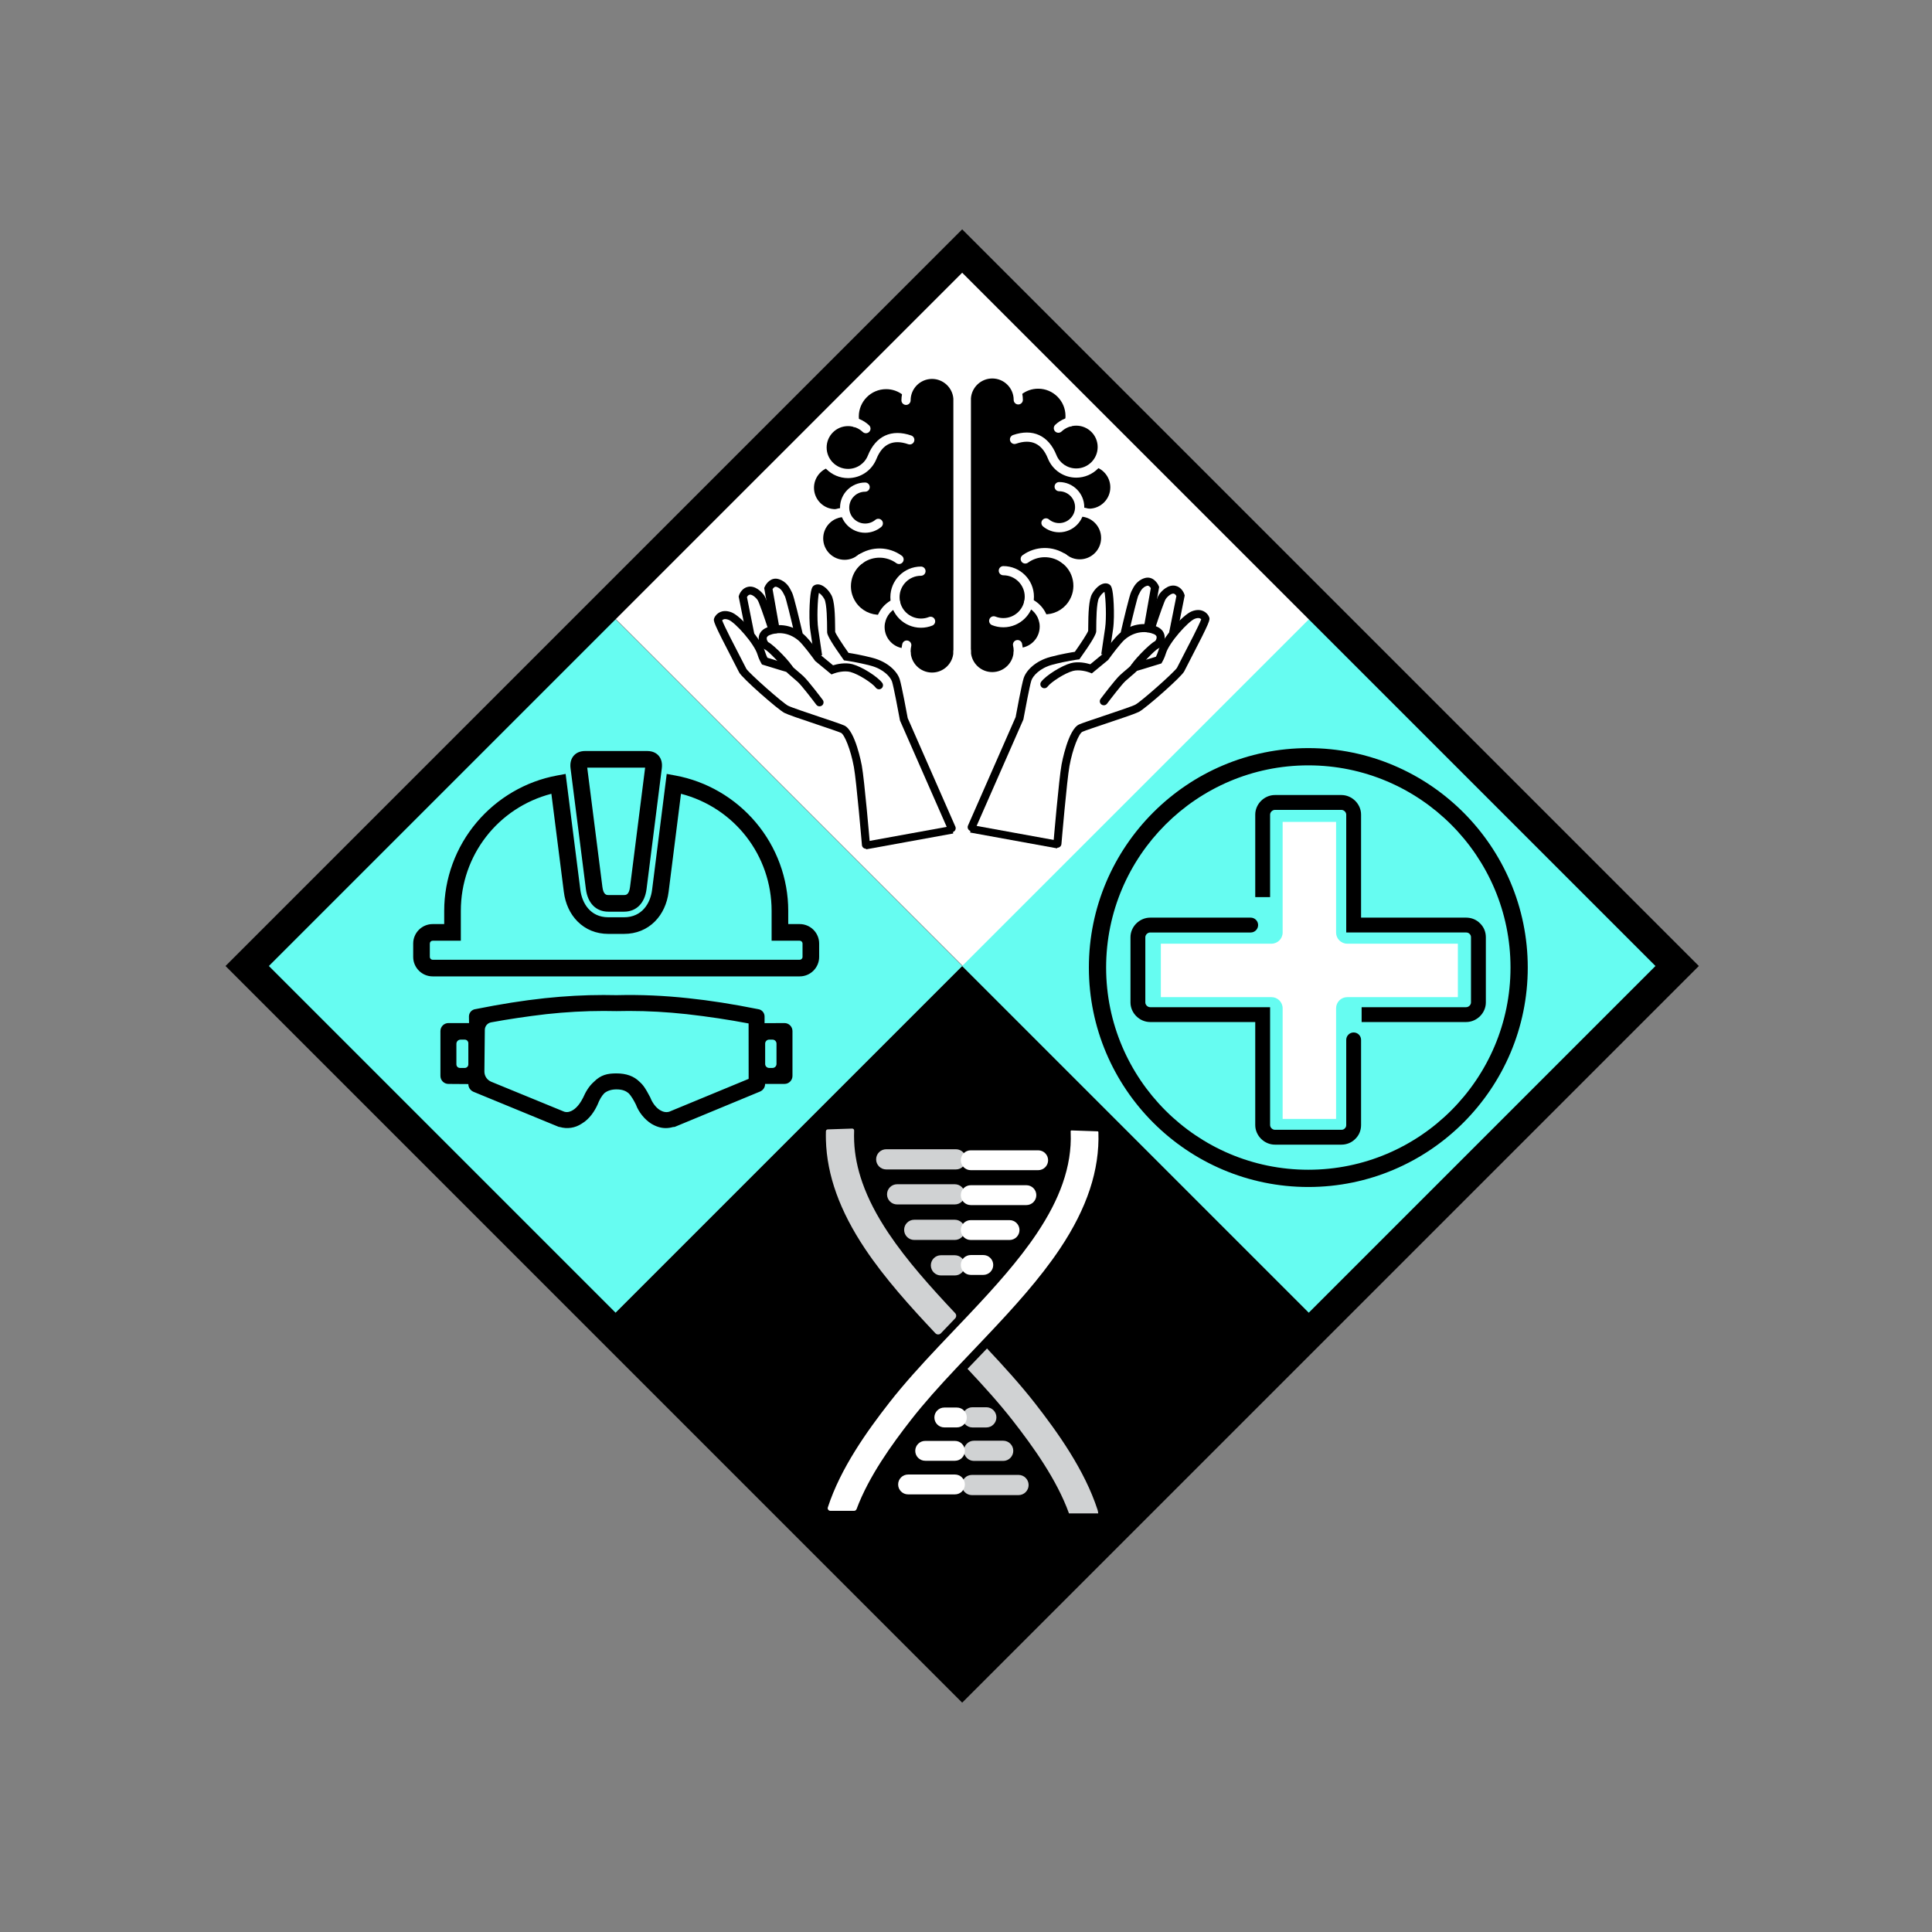 <?xml version="1.0" encoding="utf-8"?>
<!-- Generator: Adobe Illustrator 15.0.0, SVG Export Plug-In . SVG Version: 6.00 Build 0)  -->
<!DOCTYPE svg PUBLIC "-//W3C//DTD SVG 1.1//EN" "http://www.w3.org/Graphics/SVG/1.1/DTD/svg11.dtd">
<svg version="1.1" id="Layer_1" xmlns="http://www.w3.org/2000/svg" xmlns:xlink="http://www.w3.org/1999/xlink" x="0px" y="0px"
	 width="99px" height="99px" viewBox="0 0 504 504" enable-background="new 0 0 504 504" xml:space="preserve">
<rect x="0" y="0" width="504" height="504" fill="#808080" stroke="none"/>
<g>
	<polygon fill-rule="evenodd" clip-rule="evenodd" fill="#FFFFFF" points="344.448,158.745 251.191,65.484 157.933,158.745 
		251.191,252.001 344.448,158.745 	"/>
</g>
<g>
	<polygon fill-rule="evenodd" clip-rule="evenodd" points="157.743,345.259 251.001,438.517 344.259,345.259 251.002,252.001 
		157.743,345.259 	"/>
</g>
<g>
	<polygon fill-rule="evenodd" clip-rule="evenodd" fill="#66FCF1" points="64.485,252.001 157.743,345.259 251.002,252.001 
		157.743,158.745 64.485,252.001 	"/>
</g>
<g>
	<polygon fill-rule="evenodd" clip-rule="evenodd" fill="#66FCF1" points="437.517,252.001 344.259,158.745 251.002,252.001 
		344.259,345.259 437.517,252.001 	"/>
</g>
<g>
	<path fill="#FFFFFF" d="M302.829,260.122h28.855c1.611,0,2.918,1.306,2.918,2.918v28.854h13.941V263.04
		c0-1.612,1.305-2.918,2.916-2.918h28.855V246.18H351.46c-1.611,0-2.916-1.305-2.916-2.916v-28.854h-13.941v28.854
		c0,1.611-1.307,2.916-2.918,2.916h-28.855V260.122z"/>
</g>
<g>
	<path d="M251.001,444.174L58.828,252.001L251.002,59.827l192.171,192.174L251.001,444.174z M70.142,252.001l180.859,180.858
		l180.858-180.858L251.002,71.142L70.142,252.001z"/>
</g>
<g>
	<g>
		<g>
			<path d="M208.616,254.209H112.87c-2.525,0-4.579-2.054-4.579-4.578v-3.487c0-2.525,2.054-4.58,4.579-4.58h3.509v-3.958
				c0-8.287,2.962-16.366,8.342-22.746c5.313-6.297,12.653-10.58,20.669-12.059l1.736-0.32l3.773,29.715
				c0.464,3.673,2.755,7.593,7.8,7.593h4.088c5.062,0,7.358-3.92,7.82-7.591l3.752-29.717l1.739,0.32
				c8.023,1.477,15.371,5.76,20.686,12.059c5.381,6.377,8.344,14.456,8.344,22.746v3.958h3.488c2.525,0,4.579,2.055,4.579,4.58
				v3.487C213.195,252.155,211.142,254.209,208.616,254.209z M112.87,244.902c-0.684,0-1.24,0.556-1.24,1.241v3.487
				c0,0.683,0.557,1.239,1.24,1.239h95.746c0.684,0,1.24-0.557,1.24-1.239v-3.487c0-0.686-0.557-1.241-1.24-1.241h-6.826v-7.297
				c0-14.867-10.229-27.696-24.565-31.153l-3.304,26.164c-0.373,2.961-1.555,5.52-3.42,7.402c-2.019,2.033-4.686,3.108-7.714,3.108
				h-4.088c-3.021,0-5.681-1.076-7.696-3.112c-1.861-1.88-3.043-4.44-3.416-7.399l-3.322-26.163
				c-14.326,3.459-24.547,16.288-24.547,31.153v7.297H112.87z M162.787,237.329h-4.088c-2.915,0-4.918-2.033-5.357-5.436
				c-0.692-5.491-1.402-11.062-2.089-16.447c-0.64-5.012-1.279-10.022-1.912-15.03c-0.159-1.242,0.08-2.237,0.713-2.957
				c0.608-0.69,1.486-1.041,2.613-1.041h16.174c1.389,0,2.176,0.564,2.592,1.038c0.633,0.72,0.872,1.718,0.711,2.963l-1.014,8.019
				c-0.986,7.812-1.976,15.625-2.964,23.451C167.728,235.296,165.718,237.329,162.787,237.329z M152.634,199.758
				c0.002,0.063,0.007,0.141,0.019,0.235c0.635,5.013,1.273,10.02,1.913,15.03c0.687,5.388,1.397,10.961,2.091,16.446
				c0.324,2.519,1.573,2.519,2.043,2.519h4.088c0.521,0,1.74,0,2.065-2.522c0.989-7.822,1.978-15.635,2.964-23.446l1.017-8.022
				c0.013-0.097,0.018-0.177,0.02-0.239c-0.002,0-0.007,0-0.012,0h-16.174C152.656,199.758,152.644,199.758,152.634,199.758z"/>
			<path d="M208.616,254.709H112.87c-2.801,0-5.079-2.278-5.079-5.078v-3.487c0-2.801,2.278-5.08,5.079-5.08h3.009v-3.458
				c0-8.407,3.004-16.6,8.46-23.068c5.387-6.386,12.831-10.729,20.96-12.229l2.256-0.416l3.84,30.239
				c0.437,3.46,2.584,7.156,7.304,7.156h4.088c4.736,0,6.889-3.695,7.324-7.153l3.818-30.242l2.259,0.416
				c8.138,1.498,15.587,5.841,20.977,12.229c5.457,6.467,8.462,14.659,8.462,23.068v3.458h2.988c2.8,0,5.079,2.279,5.079,5.08v3.487
				C213.695,252.431,211.417,254.709,208.616,254.709z M112.87,242.063c-2.25,0-4.079,1.83-4.079,4.08v3.487
				c0,2.249,1.83,4.078,4.079,4.078h95.746c2.249,0,4.079-1.829,4.079-4.078v-3.487c0-2.25-1.83-4.08-4.079-4.08h-3.988v-4.458
				c0-8.174-2.922-16.137-8.226-22.424c-5.241-6.211-12.483-10.434-20.394-11.889l-1.219-0.225l-3.686,29.191
				c-0.488,3.881-2.93,8.028-8.316,8.028h-4.088c-5.369,0-7.806-4.148-8.296-8.03l-3.707-29.189l-1.216,0.225
				c-7.902,1.457-15.139,5.68-20.377,11.889c-5.303,6.289-8.224,14.253-8.224,22.424v4.458H112.87z M208.616,251.37H112.87
				c-0.96,0-1.74-0.78-1.74-1.739v-3.487c0-0.96,0.78-1.741,1.74-1.741h6.348v-6.797c0-15.085,10.251-28.096,24.929-31.64
				l0.543-0.131l3.393,26.718c0.359,2.851,1.492,5.309,3.275,7.11c1.919,1.938,4.458,2.964,7.341,2.964h4.088
				c2.892,0,5.437-1.023,7.358-2.961c1.786-1.802,2.92-4.262,3.279-7.112l3.374-26.719l0.543,0.131
				c14.689,3.542,24.948,16.553,24.948,31.64v6.797h6.326c0.959,0,1.74,0.781,1.74,1.741v3.487
				C210.356,250.59,209.575,251.37,208.616,251.37z M112.87,245.402c-0.408,0-0.74,0.332-0.74,0.741v3.487
				c0,0.407,0.332,0.739,0.74,0.739h95.746c0.408,0,0.74-0.332,0.74-0.739v-3.487c0-0.409-0.332-0.741-0.74-0.741h-7.326v-7.797
				c0-14.437-9.692-26.912-23.64-30.531l-3.233,25.604c-0.387,3.071-1.618,5.73-3.561,7.691c-2.115,2.131-4.905,3.257-8.069,3.257
				h-4.088c-3.156,0-5.94-1.128-8.052-3.261c-1.939-1.959-3.17-4.617-3.557-7.688l-3.251-25.604
				c-13.937,3.621-23.622,16.097-23.622,30.531v7.797H112.87z M162.787,237.829h-4.088c-3.19,0-5.379-2.195-5.854-5.871
				c-0.662-5.257-1.342-10.585-2-15.754l-0.128-1.008c-0.626-4.907-1.253-9.813-1.872-14.718c-0.179-1.391,0.102-2.518,0.833-3.35
				c0.708-0.804,1.714-1.211,2.989-1.211h16.174c1.575,0,2.483,0.657,2.967,1.208c0.732,0.833,1.012,1.963,0.831,3.357
				l-3.977,31.468C168.188,235.632,165.992,237.829,162.787,237.829z M152.667,196.918c-0.976,0-1.729,0.293-2.238,0.871
				c-0.533,0.606-0.732,1.469-0.592,2.563c0.62,4.904,1.246,9.811,1.873,14.717l0.128,1.009c0.659,5.169,1.338,10.497,2.001,15.753
				c0.404,3.129,2.221,4.998,4.861,4.998h4.088c2.693,0,4.474-1.824,4.883-5.004l3.978-31.469c0.143-1.099-0.057-1.963-0.591-2.57
				c-0.348-0.396-1.015-0.868-2.216-0.868H152.667z M162.787,234.488h-4.088c-1.433,0-2.287-0.994-2.539-2.955
				c-0.619-4.896-1.252-9.862-1.869-14.703l-0.222-1.743c-0.64-5.011-1.278-10.019-1.913-15.031
				c-0.014-0.113-0.02-0.207-0.022-0.282l-0.016-0.516h17.239l-0.004,0.516c-0.002,0.075-0.008,0.172-0.023,0.289l-3.98,31.466
				C164.967,234.488,163.326,234.488,162.787,234.488z M153.19,200.258c0.62,4.903,1.245,9.801,1.871,14.702l0.222,1.743
				c0.617,4.842,1.25,9.808,1.869,14.704c0.268,2.081,1.132,2.081,1.547,2.081h4.088c0.454,0,1.301,0,1.569-2.086l3.939-31.145
				H153.19z"/>
		</g>
	</g>
	<g>
		<path d="M160.813,283.686L160.813,283.686c-1.564,0-2.664,0.463-3.455,1.086c-0.019,0.015-0.033,0.029-0.053,0.047
			c-0.773,0.785-1.397,1.879-1.867,3.125c-0.003,0.009-0.009,0.019-0.012,0.027c-0.792,1.737-2.056,3.63-3.95,4.735
			c-1.425,0.948-3.324,1.423-5.381,0.791h-0.158l-22.297-9.173c-0.01-0.004-0.021-0.01-0.032-0.014
			c-0.571-0.287-0.933-0.871-0.933-1.511v-0.063c0-0.264-0.213-0.475-0.476-0.475h-5.222c-0.875,0-1.584-0.709-1.584-1.584v-11.711
			c0-0.873,0.709-1.582,1.584-1.582h5.38c0.262,0,0.476-0.213,0.476-0.474v-1.582v-0.166c0-0.72,0.535-1.325,1.249-1.414
			c0.011-0.002,0.021-0.004,0.033-0.006c6.323-1.266,12.175-2.214,18.024-2.847c6.012-0.633,12.025-0.949,18.673-0.791
			c6.647-0.158,12.817,0.158,18.673,0.791c6.008,0.633,11.858,1.581,18.182,2.847c0.013,0.002,0.023,0.004,0.034,0.006
			c0.714,0.089,1.249,0.694,1.249,1.414v0.166v1.582c0,0.261,0.213,0.474,0.476,0.474h5.222c0.873,0,1.582,0.709,1.582,1.582l0,0
			v11.711c0,0.875-0.709,1.584-1.582,1.584h-5.064c-0.261,0-0.476,0.211-0.476,0.475c0,0.673-0.398,1.278-1.017,1.543l-0.09,0.039
			l-22.068,9.142c-0.057,0.024-0.119,0.037-0.182,0.037h-0.155c-0.043,0-0.089,0.006-0.132,0.02
			c-2.028,0.604-3.748,0.129-5.314-0.811c-1.732-1.104-3.152-2.989-3.79-4.724c-0.005-0.018-0.014-0.033-0.021-0.048
			c-0.621-1.243-1.246-2.334-2.022-3.118c-0.015-0.017-0.032-0.032-0.05-0.047C163.481,284.148,162.534,283.686,160.813,283.686
			 M155.273,282.577c1.74-1.74,3.322-2.058,5.539-2.058c2.69,0,4.431,0.791,5.696,2.058c1.26,1.101,1.891,2.513,2.677,3.931
			c0.01,0.018,0.017,0.035,0.024,0.053c0.479,1.26,1.424,2.668,2.68,3.453c0.783,0.471,1.721,0.785,2.815,0.485
			c0.022-0.006,0.044-0.013,0.065-0.022l20.721-8.57c0.179-0.074,0.295-0.245,0.295-0.438v-14.482c0-0.228-0.162-0.426-0.388-0.468
			c-5.554-1.066-10.815-1.839-16.229-2.456c-5.854-0.635-11.869-0.951-18.356-0.793c-6.488-0.158-12.502,0.158-18.356,0.793
			c-4.738,0.558-9.477,1.237-14.432,2.146c-1.179,0.219-2.036,1.24-2.049,2.438l-0.112,10.84c-0.015,1.389,0.818,2.646,2.101,3.173
			l19.051,7.817c0.02,0.01,0.04,0.017,0.061,0.022c1.092,0.3,1.877-0.013,2.66-0.485c1.266-0.788,2.216-2.215,2.848-3.48
			C153.216,285.109,154.007,283.686,155.273,282.577 M201.525,270.708h-0.878c-0.85,0-1.54,0.688-1.54,1.539v5.311
			c0,0.85,0.69,1.538,1.54,1.538h0.878c0.851,0,1.54-0.688,1.54-1.538v-5.311C203.065,271.396,202.376,270.708,201.525,270.708
			 M121.241,270.708h-1.091c-0.878,0-1.591,0.712-1.591,1.592v5.361c0,0.792,0.642,1.435,1.434,1.435h1.248
			c0.792,0,1.434-0.643,1.434-1.435v-5.518C122.675,271.353,122.033,270.708,121.241,270.708"/>
		<path d="M173.681,294.285c-1.259,0-2.498-0.376-3.789-1.15c-1.753-1.116-3.283-3.022-4.001-4.979
			c-0.518-1.035-1.153-2.202-1.93-2.987c-0.646-0.514-1.47-0.982-3.148-0.982c-1.263,0-2.321,0.329-3.146,0.979
			c-0.688,0.697-1.295,1.718-1.762,2.956c-0.743,1.635-2.047,3.774-4.178,5.018c-1.665,1.109-3.743,1.438-5.707,0.859l-0.274-0.037
			l-22.297-9.174c-0.812-0.403-1.274-1.153-1.274-1.986l-5.197-0.038c-1.149,0-2.084-0.935-2.084-2.084v-11.711
			c0-1.148,0.935-2.082,2.084-2.082h5.38l-0.024-1.722c0-0.97,0.725-1.79,1.687-1.91c6.664-1.335,12.406-2.241,18.066-2.854
			c5.333-0.562,10.356-0.834,15.357-0.834c1.11,0,2.236,0.013,3.381,0.04c6.27-0.152,12.39,0.11,18.715,0.794
			c5.716,0.602,11.508,1.509,18.226,2.854c0.96,0.12,1.686,0.94,1.686,1.91v1.748l5.197-0.026c1.147,0,2.082,0.934,2.082,2.082
			v11.711c0,1.149-0.935,2.084-2.082,2.084h-5.064c0.024,0.848-0.494,1.634-1.296,1.978l-0.095,0.041l-22.068,9.142
			c-0.112,0.048-0.243,0.075-0.373,0.075h-0.155C174.961,294.188,174.313,294.285,173.681,294.285z M160.813,283.186
			c1.989,0,3.019,0.603,3.764,1.191l0.109,0.103c0.859,0.868,1.518,2.067,2.1,3.231l0.052,0.125c0.629,1.71,2.037,3.466,3.58,4.448
			c1.679,1.008,3.243,1.249,4.903,0.753c0.081-0.025,0.176-0.04,0.274-0.04h0.155l22.059-9.141c0.518-0.223,0.798-0.647,0.798-1.12
			c0-0.537,0.438-0.975,0.976-0.975h5.064c0.597,0,1.082-0.486,1.082-1.084v-11.711c0-0.597-0.485-1.082-1.082-1.082h-5.222
			c-0.538,0-0.976-0.437-0.976-0.974v-1.748c0-0.466-0.349-0.86-0.811-0.918c-6.758-1.351-12.521-2.253-18.207-2.852
			c-6.283-0.68-12.252-0.941-18.608-0.788c-1.161-0.027-2.278-0.04-3.381-0.04c-4.966,0-9.954,0.271-15.252,0.828
			c-5.628,0.609-11.341,1.512-17.979,2.84c-0.531,0.069-0.88,0.464-0.88,0.93v1.748c0,0.537-0.438,0.974-0.976,0.974h-5.38
			c-0.598,0-1.084,0.485-1.084,1.082v11.711c0,0.598,0.486,1.084,1.084,1.084h5.222c0.538,0,0.976,0.438,0.976,0.975
			c0,0.516,0.252,0.924,0.657,1.127l22.409,9.156c1.7,0.521,3.481,0.251,4.957-0.729c1.929-1.127,3.114-3.082,3.772-4.526
			c0.521-1.385,1.188-2.494,1.978-3.296l0.104-0.093C158.053,283.587,159.319,283.186,160.813,283.186z M147.904,291.117
			L147.904,291.117c-0.311,0-0.634-0.046-0.962-0.136l-0.151-0.058l-19.017-7.802c-1.482-0.609-2.428-2.039-2.411-3.641l0.112-10.84
			c0.015-1.433,1.049-2.663,2.457-2.924c4.595-0.844,9.325-1.547,14.465-2.151c5.194-0.563,10.137-0.837,15.117-0.837
			c1.09,0,2.194,0.013,3.31,0.04c6.079-0.152,12.072,0.11,18.398,0.796c5.79,0.66,10.958,1.442,16.27,2.462
			c0.459,0.086,0.794,0.489,0.794,0.959v14.482c0,0.395-0.237,0.747-0.604,0.899l-20.852,8.614c-1.043,0.289-2.107,0.115-3.199-0.54
			c-1.22-0.763-2.298-2.146-2.89-3.704c-0.121-0.217-0.243-0.444-0.365-0.671c-0.621-1.156-1.207-2.249-2.197-3.113
			c-1.328-1.327-3.025-1.935-5.367-1.935c-2.124,0-3.579,0.305-5.186,1.911c-1.303,1.142-2.065,2.632-2.587,3.806
			c-0.603,1.208-1.61,2.811-3.04,3.702C149.44,290.775,148.76,291.117,147.904,291.117z M157.514,263.729
			c-4.943,0-9.851,0.271-15.004,0.83c-5.113,0.602-9.823,1.303-14.396,2.142c-0.939,0.174-1.629,0.994-1.639,1.95l-0.112,10.84
			c-0.013,1.191,0.69,2.253,1.791,2.705l19.05,7.817c0.923,0.262,1.647-0.052,2.272-0.428c1.227-0.764,2.123-2.203,2.659-3.276
			c0.553-1.247,1.383-2.861,2.808-4.108c1.819-1.821,3.532-2.182,5.869-2.182c2.589,0,4.567,0.721,6.05,2.204
			c1.103,0.962,1.76,2.187,2.396,3.37c0.12,0.223,0.24,0.447,0.365,0.672l0.044,0.092c0.41,1.077,1.27,2.471,2.488,3.232
			c0.843,0.506,1.621,0.646,2.418,0.427l20.727-8.572l-0.014-14.458c-5.268-0.992-10.413-1.771-16.174-2.427
			c-5.151-0.559-10.059-0.83-15.002-0.83c-1.083,0-2.178,0.013-3.286,0.04C159.692,263.742,158.596,263.729,157.514,263.729z
			 M201.525,279.596h-0.878c-1.125,0-2.04-0.914-2.04-2.038v-5.311c0-1.124,0.915-2.039,2.04-2.039h0.878
			c1.125,0,2.04,0.915,2.04,2.039v5.311C203.565,278.682,202.65,279.596,201.525,279.596z M200.647,271.208
			c-0.573,0-1.04,0.466-1.04,1.039v5.311c0,0.572,0.467,1.038,1.04,1.038h0.878c0.573,0,1.04-0.466,1.04-1.038v-5.311
			c0-0.573-0.467-1.039-1.04-1.039H200.647z M121.241,279.596h-1.248c-1.066,0-1.934-0.868-1.934-1.935V272.3
			c0-1.153,0.938-2.092,2.091-2.092h1.091c1.066,0,1.934,0.868,1.934,1.936v5.518C123.175,278.728,122.307,279.596,121.241,279.596z
			 M120.15,271.208c-0.602,0-1.091,0.49-1.091,1.092v5.361c0,0.516,0.418,0.935,0.934,0.935h1.248c0.515,0,0.934-0.419,0.934-0.935
			v-5.518c0-0.516-0.419-0.936-0.934-0.936H120.15z"/>
	</g>
</g>
<g>
	<g>
		<path d="M382.463,266.618h-27.255v-3.873h27.255c0.668,0,1.275-0.592,1.275-1.241v-17.007c0-0.238-0.055-0.573-0.322-0.826
			l-0.078-0.079c-0.262-0.277-0.621-0.336-0.875-0.336h-31.273V212.51c0-0.648-0.608-1.239-1.276-1.239h-17.309
			c-0.668,0-1.276,0.591-1.276,1.239v21.516h-3.873V212.51c0-2.771,2.357-5.113,5.149-5.113h17.309c2.792,0,5.149,2.342,5.149,5.113
			v26.873h27.4c1.42,0,2.716,0.537,3.656,1.514c0.963,0.933,1.494,2.209,1.494,3.601v17.007
			C387.613,264.275,385.254,266.618,382.463,266.618z"/>
	</g>
</g>
<g>
	<g>
		<path d="M349.913,298.604h-17.309c-2.791,0-5.149-2.342-5.149-5.113v-26.872h-27.4c-2.791,0-5.148-2.341-5.148-5.114v-17.007
			c0-2.771,2.357-5.114,5.148-5.114h26.21c1.069,0,1.937,0.867,1.937,1.936c0,1.07-0.867,1.938-1.937,1.938h-26.21
			c-0.668,0-1.275,0.591-1.275,1.241v17.007c0,0.649,0.607,1.241,1.275,1.241h31.273v30.745c0,0.648,0.608,1.24,1.276,1.24h17.309
			c0.366,0,0.647-0.105,0.858-0.321l0.082-0.078c0.277-0.254,0.336-0.597,0.336-0.841v-22.215c0-1.069,0.867-1.938,1.938-1.938
			c1.068,0,1.936,0.868,1.936,1.938v22.215c0,1.43-0.555,2.73-1.563,3.669C352.566,298.091,351.295,298.604,349.913,298.604z"/>
	</g>
</g>
<g>
	<path d="M341.299,309.65c-31.565,0-57.245-25.681-57.245-57.246s25.68-57.245,57.245-57.245s57.246,25.68,57.246,57.245
		S372.864,309.65,341.299,309.65z M341.299,199.659c-29.084,0-52.745,23.661-52.745,52.745s23.661,52.746,52.745,52.746
		s52.746-23.662,52.746-52.746S370.383,199.659,341.299,199.659z"/>
</g>
<g>
	<g>
		<path fill="#D0D2D3" d="M257.479,351.778c0.002-0.001,0.004-0.001,0.005,0c4.429,4.711,8.78,9.508,12.529,14.313
			c5.822,7.463,12.937,17.363,16.31,27.789c0.098,0.303,0.15,0.609,0.168,0.914l-0.005,0.004h-7.616l-0.004-0.003
			c-3.195-8.866-9.459-17.534-14.646-24.182c-3.527-4.519-7.542-8.961-11.822-13.518v-0.007L257.479,351.778z"/>
	</g>
	<g>
		<path fill="#D0D2D3" d="M222.308,294.409c0.288-0.009,0.521,0.229,0.51,0.518v0.004c-0.036,0.941-0.036,1.881,0.005,2.818
			c0.149,3.553,0.863,7.105,2.154,10.781c1.487,4.234,3.713,8.54,6.805,13.165c4.763,7.126,11.008,14.087,17.393,20.868
			c0.361,0.385,0.36,0.986-0.006,1.367l-3.713,3.881c-0.393,0.41-1.051,0.409-1.441-0.005c-6.662-7.07-13.223-14.365-18.344-22.026
			c-6.604-9.878-9.959-19.192-10.214-28.383c-0.021-0.766-0.02-1.529,0.001-2.295c0.009-0.26,0.22-0.471,0.48-0.479L222.308,294.409
			z"/>
	</g>
	<g>
		<path fill="#D0D2D3" d="M265.699,390.03h-12.156c-1.455,0-2.635-1.18-2.635-2.635c0-1.456,1.18-2.635,2.635-2.635h12.156
			c1.455,0,2.635,1.179,2.635,2.635C268.334,388.851,267.154,390.03,265.699,390.03"/>
	</g>
	<g>
		<path fill="#D0D2D3" d="M261.699,381.111h-7.617c-1.455,0-2.635-1.179-2.635-2.635s1.18-2.636,2.635-2.636h7.617
			c1.455,0,2.635,1.18,2.635,2.636S263.154,381.111,261.699,381.111"/>
	</g>
	<g>
		<path fill="#D0D2D3" d="M242.828,330.091L242.828,330.091c0-1.454,1.18-2.635,2.635-2.635h3.615c1.455,0,2.635,1.181,2.635,2.635
			c0,1.457-1.18,2.636-2.635,2.636h-3.615C244.008,332.727,242.828,331.548,242.828,330.091"/>
	</g>
	<g>
		<path fill="#D0D2D3" d="M228.555,302.438L228.555,302.438c0-1.456,1.179-2.635,2.635-2.635h18.174
			c1.454,0,2.634,1.179,2.634,2.635c0,1.455-1.18,2.635-2.634,2.635h-18.174C229.733,305.073,228.555,303.894,228.555,302.438"/>
	</g>
	<g>
		<path fill="#D0D2D3" d="M231.398,311.568L231.398,311.568c0-1.456,1.18-2.636,2.635-2.636h15.045c1.455,0,2.635,1.18,2.635,2.636
			c0,1.457-1.18,2.635-2.635,2.635h-15.045C232.578,314.203,231.398,313.025,231.398,311.568"/>
	</g>
	<g>
		<path fill="#D0D2D3" d="M235.86,320.829L235.86,320.829c0-1.455,1.182-2.635,2.637-2.635h10.581c1.455,0,2.635,1.18,2.635,2.635
			s-1.18,2.636-2.635,2.636h-10.581C237.042,323.465,235.86,322.284,235.86,320.829"/>
	</g>
	<g>
		<path fill="#FFFFFF" d="M286.322,295.127c0.117,0.004,0.213,0.099,0.216,0.216c0.344,9.851-2.94,19.799-10.032,30.41
			c-5.307,7.938-12.182,15.476-19.094,22.777l-6.369,6.713c-0.001-0.002-0.002-0.004-0.004-0.006
			c-0.594,0.627-1.185,1.252-1.769,1.875l-0.01,0.01l0,0c-4.188,4.46-8.118,8.811-11.569,13.233
			c-5.012,6.422-11.045,14.76-14.234,23.318c-0.103,0.276-0.364,0.461-0.66,0.461h-6.168c-0.467,0-0.816-0.448-0.674-0.892
			l0.003-0.009c3.316-10.253,10.312-19.989,16.036-27.325c3.85-4.934,8.344-9.859,12.896-14.687l6.146-6.478l0.003,0.004
			c0.645-0.679,1.289-1.359,1.932-2.042l0.162-0.171l0,0c6.369-6.758,12.615-13.695,17.365-20.799
			c3.039-4.546,5.227-8.781,6.689-12.943c1.604-4.571,2.299-8.945,2.122-13.371c-0.005-0.098-0.009-0.195-0.013-0.293
			c-0.006-0.13,0.099-0.236,0.229-0.232L286.322,295.127z"/>
	</g>
	<g>
		<path fill="#FFFFFF" d="M234.296,387.249L234.296,387.249c0-1.431,1.16-2.592,2.591-2.592h12.23c1.432,0,2.59,1.161,2.59,2.592
			c0,1.43-1.158,2.59-2.59,2.59h-12.23C235.456,389.839,234.296,388.679,234.296,387.249"/>
	</g>
	<g>
		<path fill="#FFFFFF" d="M238.76,378.478L238.76,378.478c0-1.43,1.16-2.59,2.592-2.59h7.766c1.432,0,2.59,1.16,2.59,2.59
			c0,1.432-1.158,2.593-2.59,2.593h-7.766C239.92,381.07,238.76,379.909,238.76,378.478"/>
	</g>
	<g>
		<path fill="#D0D2D3" d="M251.051,369.743L251.051,369.743c0-1.455,1.179-2.634,2.635-2.634h3.614c1.456,0,2.636,1.179,2.636,2.634
			c0,1.456-1.18,2.636-2.636,2.636h-3.614C252.229,372.379,251.051,371.199,251.051,369.743"/>
	</g>
	<g>
		<path fill="#FFFFFF" d="M256.515,332.583h-3.276c-1.431,0-2.592-1.16-2.592-2.59v-0.002c0-1.43,1.161-2.589,2.592-2.589h3.276
			c1.431,0,2.591,1.159,2.591,2.589v0.002C259.105,331.423,257.945,332.583,256.515,332.583"/>
	</g>
	<g>
		<path fill="#FFFFFF" d="M270.828,305.263h-17.59c-1.431,0-2.592-1.16-2.592-2.591l0,0c0-1.431,1.161-2.591,2.592-2.591h17.59
			c1.432,0,2.591,1.16,2.591,2.591l0,0C273.419,304.103,272.26,305.263,270.828,305.263"/>
	</g>
	<g>
		<path fill="#FFFFFF" d="M267.752,314.37h-14.514c-1.431,0-2.592-1.16-2.592-2.591s1.161-2.591,2.592-2.591h14.514
			c1.431,0,2.592,1.16,2.592,2.591S269.183,314.37,267.752,314.37"/>
	</g>
	<g>
		<path fill="#FFFFFF" d="M263.363,323.476h-10.125c-1.431,0-2.592-1.159-2.592-2.59c0-1.43,1.161-2.592,2.592-2.592h10.125
			c1.432,0,2.591,1.162,2.591,2.592C265.954,322.316,264.795,323.476,263.363,323.476"/>
	</g>
	<g>
		<path fill="#FFFFFF" d="M249.618,372.368h-3.276c-1.431,0-2.592-1.16-2.592-2.591l0,0c0-1.433,1.161-2.592,2.592-2.592h3.276
			c1.431,0,2.591,1.159,2.591,2.592l0,0C252.209,371.208,251.049,372.368,249.618,372.368"/>
	</g>
</g>
<g>
	<polygon points="251.742,104.047 252.072,171.246 254.515,174.978 258.032,176.378 262.125,176.094 264.455,173.456 
		266.26,169.954 269.724,168.585 271.666,165.087 272.406,161.583 277.26,160.355 279.323,157.932 280.998,154.582 280.998,150.373 
		279.628,147.677 283.586,146.973 286.783,144.536 288.401,141.644 288.401,138.858 284.956,133.909 288.401,132.349 
		289.649,129.314 290.435,125.872 289.649,122.464 286.326,120.337 287.46,116.74 286.631,113.486 284.499,111.271 280.998,109.681 
		279.323,109.528 278.41,106.181 277.26,103.286 273.731,101.005 269.967,100.396 265.016,101.46 263.459,98.999 258.855,97.81 
		254.818,98.999 251.742,101.614 	"/>
</g>
<g>
	<g>
		<g>
			<path fill="#FFFFFF" d="M258.855,177.728c-4.232,0-7.732-3.307-7.971-7.526c-0.009-0.152-0.012-0.305-0.012-0.452
				c0-0.666,0.537-1.202,1.199-1.202c0.664,0,1.201,0.536,1.201,1.202c0,0.105,0.003,0.211,0.009,0.321
				c0.166,2.946,2.614,5.257,5.573,5.257c3.077,0,5.582-2.505,5.582-5.578c0-0.447-0.053-0.883-0.154-1.305
				c-0.153-0.648,0.243-1.294,0.887-1.449c0.645-0.155,1.295,0.24,1.448,0.887c0.146,0.604,0.22,1.234,0.22,1.867
				C266.838,174.147,263.256,177.728,258.855,177.728z"/>
		</g>
	</g>
	<g>
		<g>
			<path fill="#FFFFFF" d="M281.666,148.313c-1.869,0-3.687-0.657-5.119-1.854c-0.509-0.43-0.576-1.186-0.15-1.693
				c0.425-0.508,1.183-0.577,1.692-0.15c1,0.836,2.269,1.297,3.577,1.297c3.078,0,5.58-2.502,5.58-5.578
				c0-3.08-2.502-5.585-5.58-5.585c-0.66,0-1.2-0.534-1.2-1.198c0-0.665,0.54-1.201,1.2-1.201c4.401,0,7.983,3.581,7.983,7.984
				C289.649,144.733,286.067,148.313,281.666,148.313z"/>
		</g>
	</g>
	<g>
		<g>
			<path fill="#FFFFFF" d="M276.302,138.858c-1.537,0-3.03-0.54-4.204-1.523c-0.51-0.428-0.579-1.185-0.151-1.689
				c0.426-0.512,1.183-0.578,1.691-0.152c0.744,0.623,1.688,0.965,2.664,0.965c2.289,0,4.15-1.861,4.15-4.154
				c0-2.289-1.861-4.152-4.15-4.152c-0.665,0-1.201-0.538-1.201-1.199c0-0.662,0.536-1.202,1.201-1.202
				c3.612,0,6.552,2.94,6.552,6.554C282.854,135.919,279.914,138.858,276.302,138.858z"/>
		</g>
	</g>
	<g>
		<g>
			<path fill="#FFFFFF" d="M284.068,135.109c-0.662,0-1.201-0.539-1.201-1.203c0-0.663,0.539-1.202,1.201-1.202
				c3.076,0,5.581-2.503,5.581-5.58c0-2.329-1.467-4.434-3.652-5.24c-0.621-0.229-0.94-0.92-0.712-1.541
				c0.229-0.625,0.921-0.941,1.543-0.71c3.123,1.149,5.224,4.161,5.224,7.491C292.052,131.526,288.47,135.109,284.068,135.109z"/>
		</g>
	</g>
	<g>
		<g>
			<path fill="#FFFFFF" d="M280.766,124.604c-3.28,0-6.188-1.967-7.407-5.007c-1.57-3.914-4.365-5.205-8.305-3.838
				c-0.625,0.219-1.311-0.113-1.528-0.738c-0.217-0.626,0.113-1.309,0.74-1.531c5.147-1.785,9.274,0.115,11.32,5.215
				c0.854,2.123,2.885,3.498,5.18,3.498c3.079,0,5.582-2.504,5.582-5.584c0-3.076-2.503-5.578-5.582-5.578
				c-1.435,0-2.798,0.541-3.837,1.525c-0.481,0.459-1.241,0.438-1.698-0.043c-0.457-0.482-0.436-1.24,0.045-1.697
				c1.488-1.412,3.438-2.189,5.49-2.189c4.402,0,7.984,3.579,7.984,7.982S285.168,124.604,280.766,124.604z"/>
		</g>
	</g>
	<g>
		<g>
			<path fill="#FFFFFF" d="M261.742,163.642c-1.021,0-2.013-0.189-2.953-0.563c-0.616-0.247-0.916-0.946-0.671-1.562
				s0.943-0.914,1.561-0.672c0.655,0.262,1.349,0.396,2.063,0.396c3.078,0,5.58-2.506,5.58-5.586c0-3.073-2.502-5.581-5.58-5.581
				c-0.665,0-1.2-0.534-1.2-1.198c0-0.666,0.535-1.199,1.2-1.199c4.401,0,7.981,3.58,7.981,7.979
				C269.724,160.06,266.144,163.642,261.742,163.642z"/>
		</g>
	</g>
	<g>
		<g>
			<path fill="#FFFFFF" d="M265.645,171.443c-0.664,0-1.203-0.535-1.203-1.198c0-0.665,0.539-1.201,1.203-1.201
				c3.076,0,5.582-2.503,5.582-5.582c0-2.23-1.324-4.242-3.371-5.127c-0.609-0.264-0.89-0.969-0.626-1.58
				c0.263-0.607,0.97-0.887,1.578-0.623c2.927,1.264,4.819,4.143,4.819,7.33C273.627,167.864,270.045,171.443,265.645,171.443z"/>
		</g>
	</g>
	<g>
		<g>
			<path fill="#FFFFFF" d="M279.016,111.271c-0.075,0-0.15-0.006-0.225-0.021c-0.65-0.121-1.079-0.752-0.958-1.398
				c0.083-0.436,0.123-0.883,0.123-1.328c0-3.928-3.195-7.125-7.124-7.125c-1.627,0-3.158,0.535-4.431,1.545
				c-0.519,0.412-1.273,0.324-1.686-0.193c-0.412-0.519-0.326-1.273,0.191-1.686c1.701-1.352,3.75-2.066,5.925-2.066
				c5.254,0,9.524,4.273,9.524,9.525c0,0.596-0.055,1.189-0.164,1.77C280.085,110.871,279.58,111.271,279.016,111.271z"/>
		</g>
	</g>
	<g>
		<g>
			<path fill="#FFFFFF" d="M272.563,162.666c-0.141,0-0.283-0.003-0.426-0.009c-0.661-0.029-1.178-0.59-1.149-1.254
				c0.027-0.659,0.597-1.179,1.251-1.145c2.596,0.104,5.021-1.107,6.481-3.258c1.121-1.646,1.533-3.633,1.16-5.583
				c-0.372-1.959-1.483-3.649-3.129-4.772c-2.598-1.764-6.047-1.709-8.583,0.137c-0.536,0.395-1.286,0.275-1.678-0.258
				c-0.391-0.54-0.273-1.289,0.263-1.681c3.354-2.444,7.914-2.52,11.349-0.181c2.176,1.479,3.646,3.722,4.138,6.303
				c0.492,2.589-0.052,5.211-1.533,7.39C278.857,161.072,275.838,162.666,272.563,162.666z"/>
		</g>
	</g>
	<g>
		<g>
			<path fill="#FFFFFF" d="M252.072,171.246c-0.662,0-1.199-0.538-1.199-1.202c0-0.658,0.003-66.072,0.021-66.311
				c0.298-4.154,3.794-7.403,7.962-7.403c4.4,0,7.982,3.581,7.982,7.983c0,0.662-0.537,1.199-1.201,1.199
				c-0.662,0-1.199-0.537-1.199-1.199c0-3.078-2.505-5.582-5.582-5.582c-2.902,0-5.341,2.253-5.565,5.141
				c-0.009,1.719-0.017,65.531-0.017,66.172C253.273,170.708,252.736,171.246,252.072,171.246z"/>
		</g>
	</g>
</g>
<g>
	<polygon points="249.675,104.047 249.345,171.246 246.903,174.978 243.385,176.378 239.292,176.094 236.962,173.456 
		235.157,169.954 231.692,168.585 229.751,165.087 229.011,161.583 224.155,160.355 222.094,157.932 220.419,154.582 
		220.419,150.373 221.789,147.677 217.83,146.973 214.634,144.536 213.016,141.644 213.016,138.858 216.461,133.909 
		213.016,132.349 211.766,129.314 210.98,125.872 211.766,122.464 215.091,120.337 213.957,116.74 214.786,113.486 216.916,111.271 
		220.419,109.681 222.094,109.528 223.006,106.181 224.155,103.286 227.686,101.005 231.45,100.396 236.4,101.46 237.957,98.999 
		242.56,97.81 246.597,98.999 249.675,101.614 	"/>
</g>
<g>
	<g>
		<g>
			<path fill="#FFFFFF" d="M243.139,177.85c-4.402,0-7.983-3.582-7.983-7.979c0-0.636,0.074-1.26,0.221-1.867
				c0.153-0.644,0.803-1.044,1.447-0.887c0.644,0.153,1.04,0.803,0.886,1.447c-0.102,0.424-0.153,0.859-0.153,1.307
				c0,3.076,2.505,5.579,5.583,5.579c2.958,0,5.407-2.312,5.573-5.263c0.005-0.104,0.009-0.209,0.009-0.316
				c0-0.664,0.537-1.205,1.2-1.205s1.2,0.541,1.2,1.205c0,0.148-0.004,0.299-0.012,0.45
				C250.872,174.544,247.369,177.85,243.139,177.85z"/>
		</g>
	</g>
	<g>
		<g>
			<path fill="#FFFFFF" d="M220.327,148.437c-4.402,0-7.983-3.582-7.983-7.984c0-4.4,3.581-7.985,7.983-7.985
				c0.661,0,1.199,0.54,1.199,1.203s-0.538,1.202-1.199,1.202c-3.078,0-5.58,2.5-5.58,5.58s2.502,5.583,5.58,5.583
				c1.306,0,2.579-0.463,3.58-1.299c0.508-0.429,1.265-0.36,1.691,0.149c0.425,0.506,0.358,1.264-0.152,1.691
				C224.015,147.776,222.196,148.437,220.327,148.437z"/>
		</g>
	</g>
	<g>
		<g>
			<path fill="#FFFFFF" d="M225.692,138.981c-3.613,0-6.553-2.938-6.553-6.557c0-3.613,2.939-6.553,6.553-6.553
				c0.665,0,1.202,0.539,1.202,1.201c0,0.66-0.537,1.199-1.202,1.199c-2.29,0-4.152,1.866-4.152,4.152
				c0,2.291,1.862,4.152,4.152,4.152c0.974,0,1.918-0.342,2.663-0.964c0.509-0.427,1.268-0.356,1.692,0.151
				c0.426,0.51,0.357,1.262-0.15,1.691C228.721,138.438,227.229,138.981,225.692,138.981z"/>
		</g>
	</g>
	<g>
		<g>
			<path fill="#FFFFFF" d="M217.925,135.229c-4.4,0-7.982-3.584-7.982-7.984c0-3.332,2.101-6.343,5.224-7.49
				c0.62-0.23,1.313,0.087,1.543,0.709c0.228,0.623-0.09,1.314-0.713,1.541c-2.186,0.807-3.652,2.912-3.652,5.24
				c0,3.076,2.505,5.582,5.581,5.582c0.664,0,1.202,0.537,1.202,1.201C219.127,134.691,218.589,135.229,217.925,135.229z"/>
		</g>
	</g>
	<g>
		<g>
			<path fill="#FFFFFF" d="M221.227,124.722c-4.4,0-7.982-3.578-7.982-7.981s3.582-7.985,7.982-7.985
				c2.053,0,4.003,0.779,5.49,2.189c0.482,0.458,0.503,1.219,0.047,1.697c-0.457,0.482-1.216,0.502-1.698,0.047
				c-1.041-0.987-2.405-1.53-3.839-1.53c-3.077,0-5.581,2.503-5.581,5.582c0,3.077,2.504,5.581,5.581,5.581
				c2.295,0,4.328-1.373,5.18-3.497c2.045-5.101,6.173-7.001,11.322-5.212c0.626,0.219,0.956,0.901,0.738,1.528
				c-0.216,0.624-0.9,0.955-1.527,0.741c-3.939-1.371-6.733-0.079-8.302,3.836C227.415,122.757,224.507,124.722,221.227,124.722z"/>
		</g>
	</g>
	<g>
		<g>
			<path fill="#FFFFFF" d="M240.251,163.761c-4.401,0-7.98-3.58-7.98-7.982s3.579-7.981,7.98-7.981c0.663,0,1.201,0.536,1.201,1.198
				c0,0.664-0.538,1.204-1.201,1.204c-3.077,0-5.58,2.503-5.58,5.579c0,3.079,2.503,5.583,5.58,5.583
				c0.714,0,1.409-0.132,2.065-0.394c0.615-0.246,1.313,0.055,1.56,0.67c0.244,0.616-0.055,1.313-0.67,1.56
				C242.266,163.571,241.271,163.761,240.251,163.761z"/>
		</g>
	</g>
	<g>
		<g>
			<path fill="#FFFFFF" d="M236.35,171.565c-4.401,0-7.982-3.579-7.982-7.982c0-3.188,1.893-6.066,4.818-7.33
				c0.609-0.266,1.315,0.019,1.579,0.625c0.263,0.609-0.018,1.314-0.625,1.579c-2.048,0.886-3.372,2.897-3.372,5.126
				c0,3.08,2.504,5.582,5.582,5.582c0.665,0,1.202,0.537,1.202,1.201C237.552,171.028,237.015,171.565,236.35,171.565z"/>
		</g>
	</g>
	<g>
		<g>
			<path fill="#FFFFFF" d="M222.979,111.394c-0.565,0-1.069-0.4-1.179-0.979c-0.108-0.578-0.164-1.174-0.164-1.771
				c0-5.253,4.273-9.526,9.527-9.526c2.142,0,4.246,0.737,5.923,2.066c0.52,0.412,0.604,1.168,0.192,1.688
				c-0.413,0.52-1.17,0.604-1.688,0.193c-1.272-1.01-2.803-1.545-4.428-1.545c-3.931,0-7.126,3.197-7.126,7.124
				c0,0.446,0.04,0.893,0.123,1.327c0.122,0.649-0.307,1.277-0.956,1.4C223.127,111.39,223.051,111.394,222.979,111.394z"/>
		</g>
	</g>
	<g>
		<g>
			<path fill="#FFFFFF" d="M229.43,162.786c-3.272,0-6.293-1.59-8.144-4.312c-1.481-2.175-2.025-4.798-1.534-7.388
				c0.493-2.583,1.963-4.822,4.14-6.305c3.433-2.335,7.992-2.261,11.348,0.184c0.536,0.389,0.654,1.141,0.263,1.678
				c-0.389,0.535-1.139,0.656-1.676,0.264c-2.539-1.849-5.987-1.906-8.585-0.137c-1.646,1.118-2.758,2.811-3.13,4.767
				c-0.371,1.955,0.041,3.942,1.16,5.587c1.461,2.146,3.884,3.357,6.483,3.258c0.662-0.041,1.224,0.482,1.25,1.146
				c0.028,0.662-0.486,1.219-1.148,1.248C229.714,162.784,229.57,162.786,229.43,162.786z"/>
		</g>
	</g>
	<g>
		<g>
			<path fill="#FFFFFF" d="M249.921,171.368c-0.663,0-1.2-0.54-1.2-1.201c0-0.645-0.007-64.451-0.018-66.176
				c-0.224-2.882-2.661-5.141-5.564-5.141c-3.078,0-5.583,2.507-5.583,5.584c0,0.663-0.535,1.2-1.2,1.2c-0.662,0-1.2-0.537-1.2-1.2
				c0-4.402,3.581-7.982,7.983-7.982c4.167,0,7.663,3.25,7.962,7.403c0.017,0.235,0.021,65.651,0.021,66.312
				C251.121,170.828,250.584,171.368,249.921,171.368z"/>
		</g>
	</g>
</g>
<g>
	<g>
		<path fill="#FFFFFF" d="M213.083,168.067l-0.625,2.313l-4.25-4.75l-0.75-4.25c0,0-2.313-7.75-2.438-7.938s-2.621-1.25-2.621-1.25
			l-1.754,0.832v5.62l-1.563-1.89l-2.25-2.688l-2,0.125l-1.313,1.449l1.688,8.738l-4.5-3.625l-2.313-0.5l-0.813,2.274l5.112,10.351
			l2.763,4.711l9.875,7.664l15.125,5.5l4.313,15.625l0.688,7.813l0.625,5.438h3.313l17.188-2.529l1.563-2.033l-2.063-4.625
			l-10.125-22.25c0,0-1.488-6.625-1.275-6.813s-1.537-5.875-1.537-5.875l-5.544-2.75l-7.081-2l-3.188-4.427l-0.438-4.698
			l-0.125-5.25c0,0-2.125-2.5-2.313-2.5s-1.438-0.438-1.438-0.438l-0.875,3.938l0.125,7.188L213.083,168.067z"/>
	</g>
	<g>
		<g>
			<g>
				<path d="M225.896,221.412c-0.539,0-0.997-0.412-1.043-0.958c-0.015-0.167-1.421-16.639-2.099-20.354
					c-0.843-4.618-2.476-8.522-3.371-8.928c-0.684-0.308-3.482-1.247-6.191-2.157c-4.582-1.533-7.654-2.574-8.575-3.052
					c-1.699-0.872-11.126-9.143-11.803-10.569c-0.195-0.41-0.764-1.504-1.482-2.885c-5.364-10.326-5.272-10.572-5.027-11.221
					c0.261-0.697,0.845-1.301,1.557-1.617c0.603-0.266,1.612-0.468,2.998,0.082c2.395,0.947,7.765,7.03,8.764,10.421
					c0.164,0.556,0.409,1.083,0.575,1.412c2.616,0.812,5.422,1.663,5.793,1.747c0.557,0.098,0.938,0.619,0.859,1.182
					c-0.083,0.572-0.613,0.974-1.187,0.889c-0.292-0.039-2.479-0.693-6.498-1.94l-0.389-0.122l-0.205-0.349
					c-0.025-0.044-0.618-1.059-0.96-2.226c-0.849-2.883-5.845-8.397-7.525-9.064c-0.564-0.225-1.04-0.262-1.376-0.117
					c-0.144,0.065-0.248,0.158-0.322,0.244c0.51,1.443,3.381,6.967,4.805,9.713c0.72,1.381,1.288,2.476,1.507,2.934
					c0.732,1.18,9.437,8.883,10.876,9.623c0.848,0.439,4.97,1.82,8.282,2.93c3.012,1.009,5.612,1.879,6.392,2.233
					c2.864,1.296,4.499,10.089,4.567,10.462c0.696,3.814,2.067,19.869,2.125,20.551c0.05,0.578-0.38,1.086-0.956,1.135
					C225.955,221.412,225.925,221.412,225.896,221.412z"/>
			</g>
		</g>
		<g>
			<g>
				<path d="M248.263,217.101c-0.404,0-0.788-0.235-0.96-0.627l-12.526-28.514l-0.021-0.12c-0.428-2.349-1.634-8.73-2.051-10.02
					c-0.386-1.191-2.192-3.283-5.596-4.174c-3.544-0.929-6.452-1.312-6.482-1.316l-0.451-0.058l-0.266-0.372
					c-2.695-3.765-4.086-6.084-4.132-6.894c-0.009-0.191-0.011-0.521-0.014-1.016c-0.005-1.615-0.025-6.525-0.727-7.752
					c-0.513-0.895-1.066-1.373-1.413-1.575c-0.338,1.678-0.555,6.808-0.172,9.432c0.46,3.155,1.008,6.823,1.008,6.823l-2.074,0.311
					c0,0-0.548-3.67-1.008-6.828c-0.264-1.811-0.26-4.561-0.166-6.529c0.21-4.445,0.725-4.83,1.065-5.09
					c0.405-0.303,0.937-0.404,1.497-0.291c1.089,0.225,2.24,1.236,3.082,2.707c0.856,1.496,0.99,5.107,1.005,8.783
					c0.002,0.365,0.003,0.687,0.01,0.852c0.205,0.648,1.902,3.252,3.483,5.482c0.979,0.147,3.412,0.551,6.285,1.303
					c3.97,1.039,6.407,3.54,7.059,5.555c0.519,1.599,1.897,9.079,2.098,10.168l12.426,28.289c0.234,0.527-0.008,1.148-0.537,1.381
					C248.548,217.071,248.403,217.101,248.263,217.101z"/>
			</g>
		</g>
		<g>
			<g>
				<path d="M213.793,184.261c-0.318,0-0.633-0.143-0.839-0.416c-1.006-1.34-3.828-5.01-4.798-5.909
					c-0.452-0.419-0.987-0.87-1.461-1.272c-1.214-1.026-1.685-1.439-1.855-1.891c-0.586-0.865-4.276-4.898-5.267-5.328
					c-0.918-0.398-1.662-1.701-1.659-2.901c0.005-1.228,0.739-2.247,2.019-2.793c2.457-1.052,6.296-1.15,9.705,1.714
					c1.402,1.18,3.999,4.734,4.563,5.516l3.121,2.576c1.012-0.311,3.125-0.804,5.067-0.285c2.447,0.658,6.504,3.202,7.751,4.863
					c0.348,0.461,0.254,1.119-0.209,1.467c-0.463,0.35-1.121,0.254-1.468-0.209c-0.9-1.201-4.474-3.521-6.617-4.093
					c-1.622-0.433-3.691,0.149-4.354,0.412l-0.575,0.228l-4.262-3.512l-0.079-0.113c-0.823-1.147-3.199-4.328-4.288-5.242
					c-2.682-2.256-5.649-2.198-7.533-1.395c-0.693,0.298-0.729,0.654-0.74,0.789c-0.046,0.466,0.27,0.955,0.42,1.069
					c1.414,0.651,6.222,5.628,6.406,6.642c-0.033-0.186-0.112-0.293-0.117-0.297c0.138,0.18,0.823,0.762,1.323,1.182
					c0.491,0.416,1.047,0.885,1.532,1.337c1.286,1.189,4.668,5.675,5.051,6.187c0.348,0.461,0.253,1.119-0.209,1.468
					C214.232,184.193,214.012,184.261,213.793,184.261z"/>
			</g>
		</g>
		<g>
			<g>
				<path d="M195.693,166.328c-0.489,0-0.927-0.346-1.026-0.843l-1.972-9.865l0.073-0.25c0.21-0.709,0.941-1.99,2.358-2.287
					c1.861-0.393,3.55,1.254,4.256,2.284c0.666,0.978,2.438,6.386,2.966,8.017c0.177,0.553-0.125,1.144-0.676,1.32
					c-0.55,0.179-1.143-0.123-1.319-0.676c-1.054-3.262-2.353-6.949-2.704-7.479c-0.523-0.768-1.513-1.537-2.093-1.416
					c-0.356,0.075-0.581,0.412-0.693,0.637l1.858,9.303c0.115,0.569-0.253,1.123-0.821,1.236
					C195.832,166.321,195.763,166.328,195.693,166.328z"/>
			</g>
		</g>
		<g>
			<g>
				<path d="M208.317,166.333c-0.474,0-0.907-0.328-1.018-0.811c-1.024-4.416-2.245-9.338-2.519-9.928
					c-0.058-0.107-0.132-0.254-0.21-0.416c-0.379-0.77-0.848-1.727-2.023-2.088c-0.461-0.145-0.823,0.308-1.008,0.605l1.823,10.299
					c0.1,0.57-0.28,1.115-0.851,1.215c-0.569,0.102-1.113-0.281-1.215-0.85l-1.94-10.962l0.122-0.286
					c0.416-0.969,1.718-2.637,3.689-2.025c2.039,0.631,2.85,2.28,3.284,3.168c0.064,0.129,0.122,0.246,0.178,0.351
					c0.454,0.827,2.047,7.577,2.712,10.443c0.129,0.562-0.221,1.128-0.785,1.257C208.479,166.325,208.398,166.333,208.317,166.333z"
					/>
			</g>
		</g>
	</g>
	<g>
		
			<rect x="236.065" y="206.873" transform="matrix(0.179 0.984 -0.984 0.179 409.617 -53.856)" width="2.001" height="23.076"/>
	</g>
</g>
<g>
	<g>
		<path fill="#FFFFFF" d="M288.664,167.795l0.625,2.313l4.25-4.75l0.75-4.25c0,0,2.313-7.75,2.438-7.938s2.621-1.25,2.621-1.25
			l1.754,0.832v5.62l1.563-1.89l2.25-2.688l2,0.125l1.313,1.449l-1.688,8.738l4.5-3.625l2.313-0.5l0.813,2.274l-5.112,10.351
			l-2.763,4.711l-9.875,7.664l-15.125,5.5l-4.313,15.625l-0.688,7.813l-0.625,5.438h-3.313l-17.188-2.529l-1.563-2.033l2.063-4.625
			l10.125-22.25c0,0,1.487-6.625,1.275-6.813c-0.213-0.188,1.537-5.875,1.537-5.875l5.544-2.75l7.081-2l3.188-4.427l0.438-4.698
			l0.125-5.25c0,0,2.125-2.5,2.313-2.5s1.438-0.438,1.438-0.438l0.875,3.938l-0.125,7.188L288.664,167.795z"/>
	</g>
	<g>
		<g>
			<g>
				<path d="M275.852,221.14c0.539,0,0.997-0.412,1.043-0.958c0.015-0.167,1.421-16.639,2.099-20.354
					c0.843-4.618,2.476-8.522,3.371-8.928c0.684-0.308,3.481-1.247,6.19-2.157c4.583-1.533,7.655-2.574,8.576-3.052
					c1.699-0.872,11.126-9.144,11.803-10.569c0.195-0.41,0.764-1.504,1.482-2.885c5.364-10.326,5.272-10.572,5.026-11.221
					c-0.26-0.697-0.844-1.301-1.557-1.617c-0.602-0.266-1.611-0.468-2.998,0.082c-2.394,0.947-7.764,7.03-8.763,10.421
					c-0.164,0.556-0.409,1.083-0.575,1.412c-2.616,0.812-5.422,1.663-5.793,1.747c-0.557,0.098-0.939,0.619-0.859,1.182
					c0.083,0.572,0.613,0.974,1.187,0.889c0.292-0.039,2.479-0.693,6.498-1.94l0.389-0.122l0.205-0.349
					c0.025-0.044,0.618-1.059,0.959-2.226c0.849-2.883,5.846-8.397,7.526-9.064c0.564-0.225,1.04-0.262,1.376-0.117
					c0.143,0.065,0.248,0.158,0.321,0.244c-0.509,1.443-3.38,6.967-4.805,9.713c-0.719,1.381-1.287,2.476-1.506,2.934
					c-0.732,1.18-9.438,8.883-10.876,9.623c-0.848,0.439-4.97,1.82-8.284,2.93c-3.01,1.009-5.611,1.879-6.39,2.233
					c-2.864,1.296-4.499,10.089-4.568,10.462c-0.696,3.814-2.066,19.869-2.125,20.551c-0.049,0.578,0.381,1.086,0.957,1.135
					C275.792,221.14,275.822,221.14,275.852,221.14z"/>
			</g>
		</g>
		<g>
			<g>
				<path d="M253.483,216.828c0.404,0,0.789-0.235,0.96-0.627l12.526-28.514l0.022-0.12c0.428-2.349,1.634-8.73,2.051-10.021
					c0.385-1.19,2.192-3.282,5.595-4.173c3.545-0.929,6.453-1.312,6.483-1.316l0.451-0.058l0.266-0.372
					c2.695-3.765,4.086-6.084,4.132-6.894c0.009-0.191,0.011-0.521,0.013-1.016c0.006-1.615,0.026-6.525,0.728-7.752
					c0.513-0.895,1.065-1.373,1.413-1.575c0.338,1.679,0.555,6.808,0.172,9.432c-0.46,3.155-1.008,6.823-1.008,6.823l2.073,0.311
					c0,0,0.549-3.67,1.009-6.828c0.264-1.811,0.26-4.561,0.166-6.529c-0.21-4.445-0.725-4.83-1.066-5.09
					c-0.404-0.303-0.936-0.404-1.496-0.291c-1.089,0.225-2.24,1.236-3.082,2.707c-0.856,1.496-0.991,5.107-1.005,8.783
					c-0.002,0.365-0.003,0.687-0.01,0.852c-0.205,0.648-1.902,3.252-3.483,5.482c-0.979,0.147-3.412,0.551-6.285,1.303
					c-3.97,1.039-6.407,3.54-7.059,5.555c-0.519,1.599-1.898,9.079-2.098,10.168l-12.426,28.289
					c-0.234,0.527,0.008,1.148,0.537,1.381C253.199,216.799,253.344,216.828,253.483,216.828z"/>
			</g>
		</g>
		<g>
			<g>
				<path d="M287.954,183.988c0.318,0,0.633-0.143,0.839-0.416c1.006-1.34,3.828-5.01,4.798-5.909
					c0.452-0.419,0.987-0.87,1.461-1.272c1.214-1.026,1.684-1.439,1.855-1.891c0.586-0.865,4.276-4.898,5.267-5.328
					c0.918-0.398,1.662-1.701,1.659-2.901c-0.005-1.228-0.739-2.247-2.019-2.793c-2.457-1.052-6.296-1.15-9.707,1.714
					c-1.4,1.18-3.998,4.734-4.562,5.516l-3.121,2.576c-1.012-0.311-3.125-0.804-5.067-0.285c-2.447,0.658-6.504,3.202-7.751,4.863
					c-0.348,0.461-0.254,1.119,0.209,1.467c0.462,0.35,1.121,0.254,1.468-0.209c0.9-1.201,4.474-3.521,6.616-4.093
					c1.623-0.433,3.692,0.149,4.354,0.412l0.575,0.228l4.262-3.512l0.079-0.113c0.823-1.147,3.199-4.328,4.288-5.242
					c2.68-2.256,5.649-2.198,7.533-1.395c0.693,0.298,0.729,0.654,0.74,0.789c0.045,0.466-0.27,0.955-0.42,1.069
					c-1.414,0.651-6.222,5.628-6.406,6.642c0.033-0.186,0.112-0.293,0.117-0.297c-0.138,0.18-0.823,0.762-1.323,1.182
					c-0.491,0.416-1.048,0.885-1.532,1.337c-1.286,1.189-4.668,5.675-5.051,6.187c-0.348,0.461-0.253,1.119,0.209,1.468
					C287.515,183.921,287.735,183.988,287.954,183.988z"/>
			</g>
		</g>
		<g>
			<g>
				<path d="M306.053,166.056c0.49,0,0.928-0.346,1.027-0.843l1.972-9.865l-0.073-0.25c-0.21-0.709-0.941-1.99-2.358-2.287
					c-1.861-0.393-3.551,1.254-4.256,2.284c-0.666,0.978-2.438,6.386-2.966,8.017c-0.178,0.553,0.125,1.144,0.676,1.32
					c0.55,0.179,1.143-0.123,1.319-0.676c1.054-3.262,2.353-6.949,2.702-7.479c0.525-0.768,1.514-1.537,2.095-1.416
					c0.356,0.075,0.581,0.412,0.693,0.637l-1.858,9.303c-0.115,0.569,0.252,1.123,0.82,1.236
					C305.915,166.049,305.983,166.056,306.053,166.056z"/>
			</g>
		</g>
		<g>
			<g>
				<path d="M293.429,166.061c0.474,0,0.908-0.328,1.019-0.811c1.023-4.416,2.244-9.338,2.519-9.928
					c0.058-0.107,0.132-0.254,0.21-0.416c0.379-0.77,0.848-1.727,2.023-2.088c0.461-0.145,0.823,0.308,1.008,0.605l-1.823,10.299
					c-0.1,0.57,0.28,1.115,0.85,1.215c0.569,0.102,1.114-0.281,1.216-0.85l1.938-10.962l-0.12-0.286
					c-0.416-0.969-1.718-2.637-3.689-2.025c-2.039,0.631-2.85,2.28-3.284,3.168c-0.064,0.129-0.122,0.246-0.178,0.351
					c-0.454,0.827-2.048,7.577-2.712,10.443c-0.13,0.562,0.221,1.128,0.785,1.257C293.269,166.053,293.349,166.061,293.429,166.061z
					"/>
			</g>
		</g>
	</g>
	<g>
		
			<rect x="253.144" y="217.138" transform="matrix(0.984 0.179 -0.179 0.984 43.212 -43.762)" width="23.076" height="2.001"/>
	</g>
</g>
</svg>

